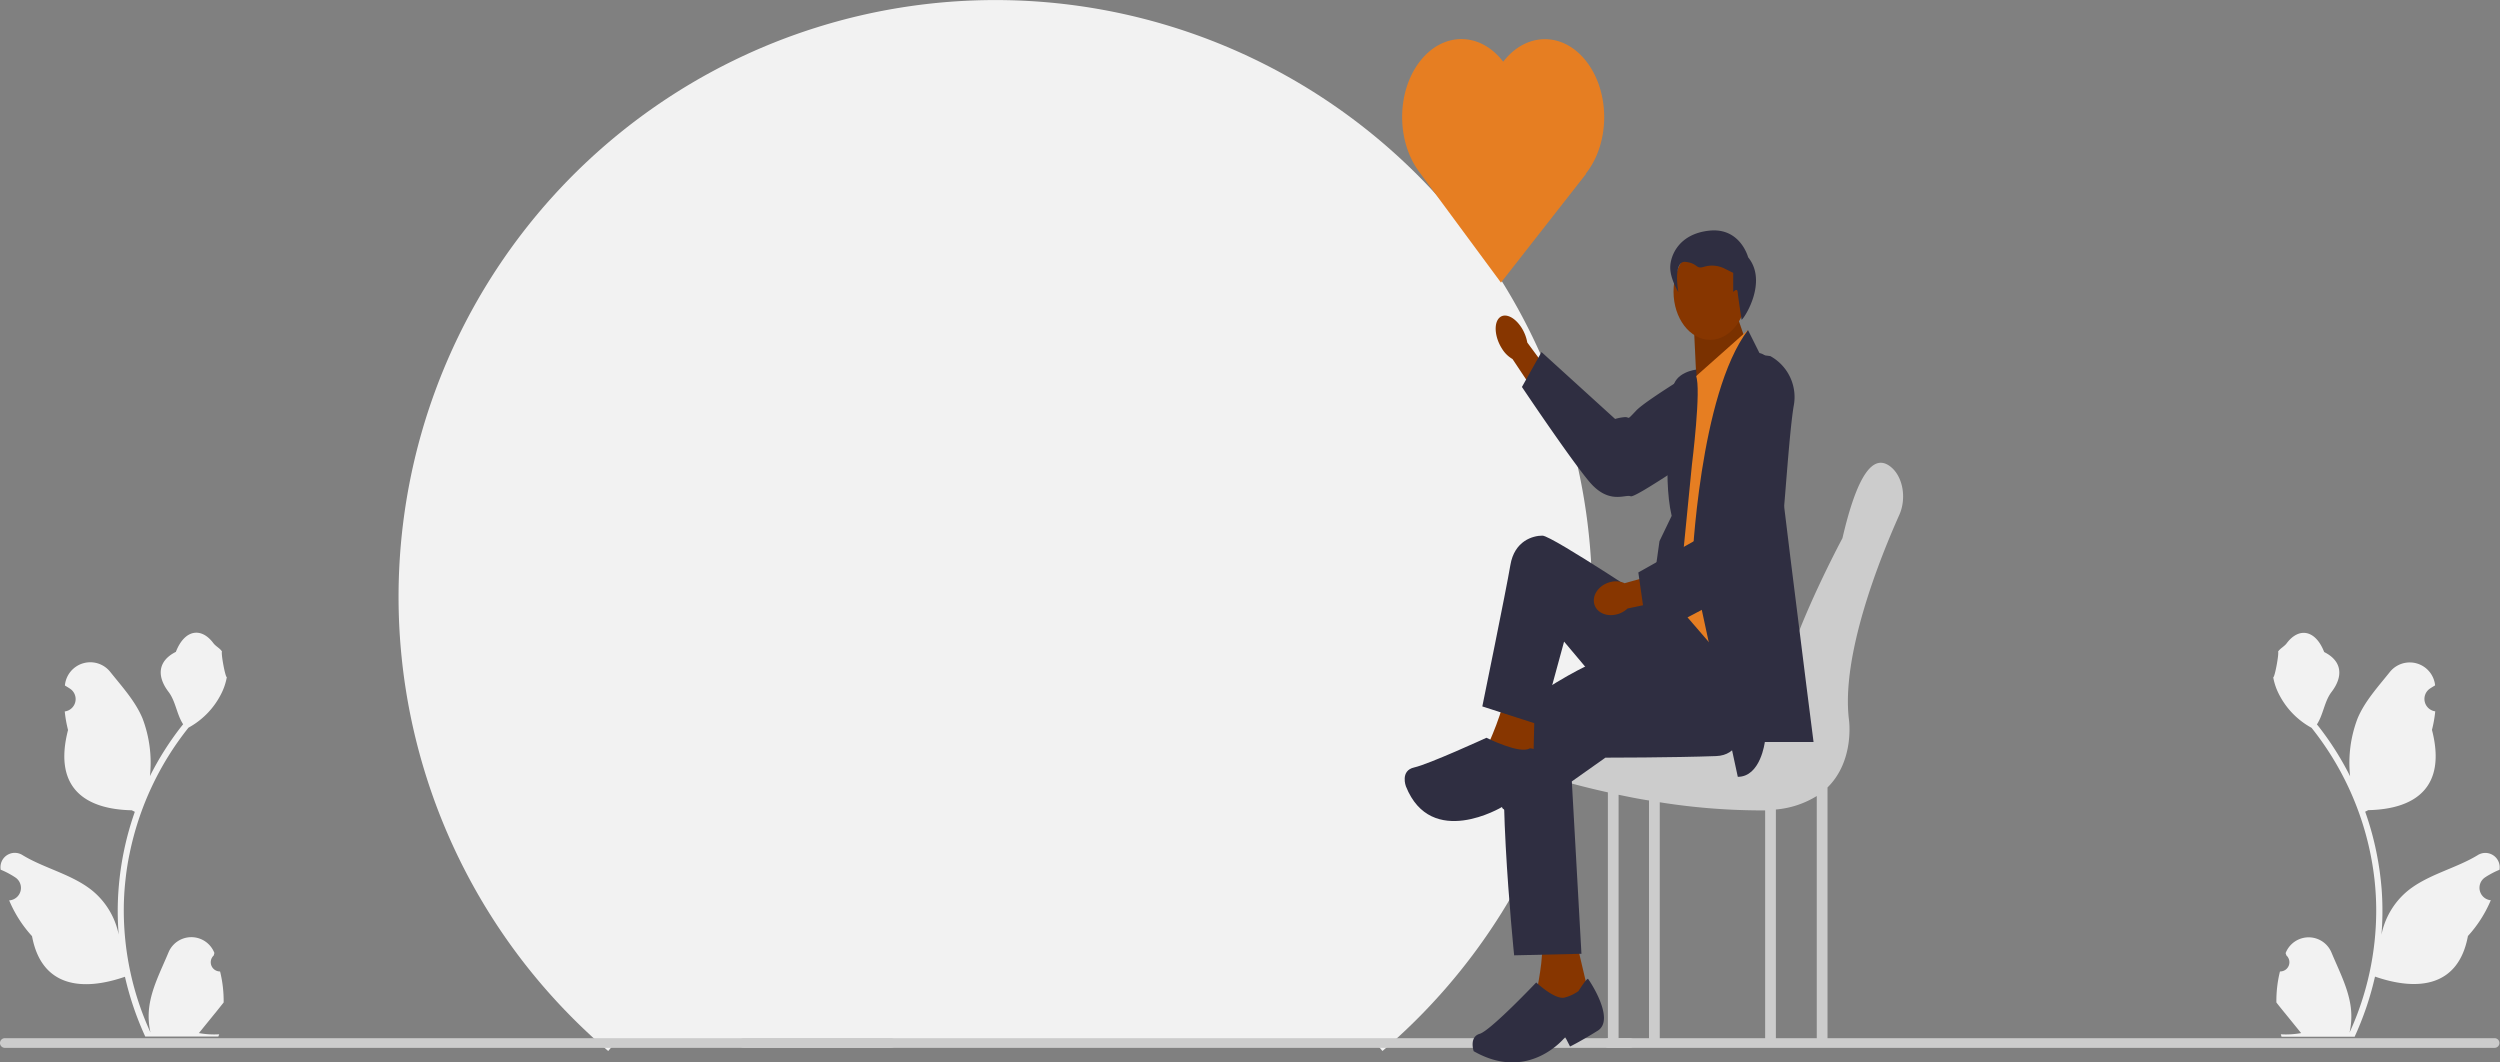 <svg id="Calque_1" data-name="Calque 1" xmlns="http://www.w3.org/2000/svg" viewBox="0 0 615.81 261.67"><rect x="0" y="0" width="615.81" height="261.67" fill="#808080" stroke="none"/><defs><style>.cls-1{fill:#f2f2f2;}.cls-2{fill:#ccc;}.cls-3{fill:#873600;}.cls-4{fill:#2f2e41;}.cls-5{opacity:0.1;isolation:isolate;}.cls-6{fill:#e67e22;}</style></defs><title>Remerciement</title><path class="cls-1" d="M561.55,392.52a2.27,2.27,0,0,0,1.65-3.94L563,388l.06-.14a6.09,6.09,0,0,1,11.24,0c1.84,4.43,4.18,8.86,4.76,13.54a17.94,17.94,0,0,1-.32,6.2,72.23,72.23,0,0,0,6.58-30,70,70,0,0,0-.43-7.78q-.36-3.18-1-6.31a73.17,73.17,0,0,0-14.5-31,19.41,19.41,0,0,1-8.09-8.4,14.63,14.63,0,0,1-1.35-4.05c.39.05,1.48-5.95,1.19-6.32.55-.83,1.53-1.25,2.13-2.06,3-4,7.09-3.34,9.23,2.16,4.59,2.31,4.63,6.15,1.82,9.83-1.79,2.35-2,5.53-3.61,8l.5.61a73.76,73.76,0,0,1,7.68,12.17,30.68,30.68,0,0,1,1.82-14.21c1.75-4.22,5-7.77,7.91-11.41a6.28,6.28,0,0,1,11.19,3.08c0,.05,0,.11,0,.16-.42.24-.84.5-1.25.77a3.08,3.08,0,0,0,1.24,5.6h.06a30.7,30.7,0,0,1-.81,4.58c3.7,14.32-4.29,19.53-15.7,19.77l-.75.38a73,73,0,0,1,2.77,10,74.66,74.66,0,0,1,1.28,9.05,71.22,71.22,0,0,1-.06,11.5l0-.14a18.85,18.85,0,0,1,6.43-10.87c4.95-4.06,11.93-5.56,17.27-8.82a3.53,3.53,0,0,1,5.41,3.44l0,.14a19.81,19.81,0,0,0-2.32,1.12c-.43.24-.85.49-1.26.77a3.08,3.08,0,0,0,1.24,5.6h.06l.13,0a30.62,30.62,0,0,1-5.64,8.83c-2.31,12.49-12.25,13.68-22.89,10h0A75.38,75.38,0,0,1,580,408.61H562l-.18-.61a20.84,20.84,0,0,0,5-.3l-4-4.93-.09-.1c-.67-.84-1.36-1.67-2-2.51h0a30.17,30.17,0,0,1,.88-7.64Z" transform="translate(0 -153.23)"/><path class="cls-1" d="M54.3,392.52a2.27,2.27,0,0,1-1.65-3.94l.16-.62-.06-.14a6.09,6.09,0,0,0-11.24,0c-1.84,4.43-4.18,8.86-4.76,13.54a17.94,17.94,0,0,0,.32,6.2,72.23,72.23,0,0,1-6.58-30,67.63,67.63,0,0,1,.44-7.78q.34-3.18,1-6.31a73.17,73.17,0,0,1,14.5-31,19.41,19.41,0,0,0,8.09-8.4,14.63,14.63,0,0,0,1.35-4.05c-.39.05-1.48-5.95-1.19-6.32-.54-.83-1.53-1.25-2.13-2.06-3-4-7.09-3.34-9.23,2.16-4.59,2.31-4.63,6.15-1.82,9.83,1.79,2.35,2,5.53,3.61,8l-.49.61a73.16,73.16,0,0,0-7.69,12.17,30.68,30.68,0,0,0-1.82-14.21c-1.75-4.22-5-7.77-7.91-11.41A6.28,6.28,0,0,0,16,321.94c0,.05,0,.11,0,.16.42.24.84.5,1.25.77a3.07,3.07,0,0,1-1.24,5.6h-.06a30.7,30.7,0,0,0,.81,4.58c-3.7,14.32,4.29,19.53,15.7,19.77l.75.38a74.29,74.29,0,0,0-4,19,70.09,70.09,0,0,0,.05,11.5l0-.14a18.85,18.85,0,0,0-6.43-10.87c-4.94-4.06-11.93-5.56-17.27-8.82a3.53,3.53,0,0,0-5.41,3.44l0,.14a19.81,19.81,0,0,1,2.32,1.12c.43.24.85.49,1.26.77A3.08,3.08,0,0,1,2.44,375H2.38l-.13,0a30.62,30.62,0,0,0,5.64,8.83c2.31,12.49,12.25,13.68,22.89,10h0a75.38,75.38,0,0,0,5,14.73h18L54,408a20.84,20.84,0,0,1-5-.3l4-4.93.09-.1,2-2.51h0a30.17,30.17,0,0,0-.88-7.64Z" transform="translate(0 -153.23)"/><path class="cls-1" d="M150.66,411.12l-.84,1a147,147,0,1,1,190.71,0l-.84-1" transform="translate(0 -153.23)"/><path class="cls-2" d="M395,410.15a1.19,1.19,0,0,0,1.19,1.19H614.48a1.19,1.19,0,0,0,0-2.38H396.19A1.19,1.19,0,0,0,395,410.15Z" transform="translate(0 -153.23)"/><path class="cls-2" d="M0,410.15a1.19,1.19,0,0,0,1.19,1.19H219.48a1.19,1.19,0,0,0,0-2.38H1.19A1.19,1.19,0,0,0,0,410.15Z" transform="translate(0 -153.23)"/><path class="cls-2" d="M182,410.15a1.19,1.19,0,0,0,1.19,1.19H401.48a1.19,1.19,0,0,0,0-2.38H183.19A1.19,1.19,0,0,0,182,410.15Z" transform="translate(0 -153.23)"/><path id="uuid-506e980e-f0d6-40ec-b8bf-dc46994aec97-259" class="cls-3" d="M374.73,233.86c-1.75-2.69-4.23-3.69-5.53-2.22s-.94,4.84.81,7.53a7.27,7.27,0,0,0,2.56,2.5L380.11,253l3.95-4.76-7.85-10.63A10.08,10.08,0,0,0,374.73,233.86Z" transform="translate(0 -153.23)"/><path class="cls-4" d="M431.3,247.63s1.65,9.92-4.89,13.09-23.5,15.31-24.76,14.75-5.36,2.16-10.2-3.63-16.56-23.29-16.56-23.29l4.82-8.6,18.13,16.48A11.27,11.27,0,0,1,400,256c1.72-.23.37,1.19,3.06-1.66s19.85-13.07,19.85-13.07,5-3.28,8.44,6.32Z" transform="translate(0 -153.23)"/><path class="cls-3" d="M388.52,386.06l2.66,11.3-7.4,6.62-5.33-6.23s2.07-9.74,1.18-12.08Z" transform="translate(0 -153.23)"/><polygon class="cls-3" points="426.13 72.73 430.38 85.05 417.95 95.21 417.25 80.52 426.13 72.73"/><polygon class="cls-5" points="426.13 72.73 430.38 85.05 417.95 95.21 417.25 80.52 426.13 72.73"/><path class="cls-2" d="M465.59,268.11c-4.14-3.14-8.08,1.87-11.75,17.69,0,0-15.5,28.88-15.51,40.93H394L384.17,345l-.76.16s4.92,1.54,12.65,3.25v60.84h2.64V349c2.32.48,4.83,1,7.49,1.41v58.87h2.65V350.85a161,161,0,0,0,24.37,2q.81,0,1.59,0v56.46h2.64V352.63a22.88,22.88,0,0,0,10.07-3.32v60h2.65V347.2c6.72-6.61,5.29-16.63,5.29-16.63-2-15.95,7.69-40,12.4-50.52C469.69,275.92,468.74,270.49,465.59,268.11Z" transform="translate(0 -153.23)"/><ellipse class="cls-3" cx="421.25" cy="71.84" rx="9.02" ry="11.87"/><path class="cls-6" d="M417.84,245.83l12.73-11.3L428.5,330S418,306,410,304.84c0,0,.89-2.72,1.48-4.28s1.48-9.35,1.48-9.35l4.15-42.07Z" transform="translate(0 -153.23)"/><path class="cls-4" d="M428.06,344.58l-11.26-52.2s1.78-42.07,13.77-57.85l2.82,5.65s2.78.54,2.28,3S446.72,336,446.72,336h-12S433.68,344.58,428.06,344.58Z" transform="translate(0 -153.23)"/><path class="cls-4" d="M417.84,245.83v-1.56s-5.48.58-5.78,4.87-2.66,21-.29,31.16l-3,6.23-2.08,14.81,6.52,2.33,3.55-35.94s2.37-19,1-21.9Z" transform="translate(0 -153.23)"/><path class="cls-4" d="M428.35,320s5,19.08-5.62,19.47-27.28.39-27.28.39l-8.27,5.85,2.37,42.46-16.58.38s-5.33-52.19-.6-58.43,18.37-12.85,18.37-12.85l15.7-10.52,4.41-7.05Z" transform="translate(0 -153.23)"/><path class="cls-4" d="M429,232c.63-.29,6.52-9.37,1.61-15.39,0,0-1.91-7.35-9.52-6.57s-9.67,6.25-9.67,9.09,2,6.05,2,6.05-1.44-7.82,1.79-7.44,2.34,1.93,4.69,1.16a6.9,6.9,0,0,1,4.68.38l2.35,1.16v4.7s1-1.08,1.09,0S429,232,429,232Z" transform="translate(0 -153.23)"/><path class="cls-3" d="M378,328.22l-.29,12.07-11.56-2.73s5-10.73,4.26-13.74Z" transform="translate(0 -153.23)"/><path class="cls-4" d="M376.82,337.56s2.07,0,2.07,1.56,3.26,13.64-3,14S370,352,370,352s-17.47,10.52-23.69-5.07c0,0-1.48-3.89,2.07-4.67s17.77-7.3,17.77-7.3S374.45,339.12,376.82,337.56Z" transform="translate(0 -153.23)"/><path class="cls-4" d="M388.81,397.36s2.08-3.3,2.37-3,6.81,10,2.37,12.76-6.81,3.89-6.81,3.89l-1.19-2.33S376.67,420,363,412.16c0,0-1.18-3.5,1.49-4.28s13.92-12.65,13.92-12.65,4.74,4.47,7.1,3.69A10.14,10.14,0,0,0,388.81,397.36Z" transform="translate(0 -153.23)"/><path class="cls-4" d="M410,303.67s-27.69-18.5-30.06-18.5-6.9,1.28-7.9,7.26-6.91,34.81-6.91,34.81l14.51,4.68,5.63-20.65,9.18,10.91L410,310Z" transform="translate(0 -153.23)"/><path id="uuid-724716db-9301-4721-8891-c606ecc0c822-260" class="cls-3" d="M397,296.53c-2.67.51-4.63,2.74-4.38,5s2.62,3.63,5.28,3.11a5.93,5.93,0,0,0,3-1.52l11.28-2.37-1-6.94-11,3.08A5.14,5.14,0,0,0,397,296.53Z" transform="translate(0 -153.23)"/><path class="cls-4" d="M436,240.91a11.51,11.51,0,0,1,5.81,12.43c-1.45,9-2.67,34.31-3.7,35.41s-1.47,7.12-7.78,9.42-24.43,12.49-24.43,12.49l-2.34-16.42,20.27-11.4a21.86,21.86,0,0,1,.87-2.55c.77-2,1,.22.56-4.29s2.17-29.06,2.17-29.06.58-7.35,8.57-6Z" transform="translate(0 -153.23)"/><path class="cls-6" d="M370.38,168.28h0l-.11.15c-5.65-7.37-14.75-7.44-20.46-.15h0c-5.73,7.32-5.92,19.34-.43,27h0l.13.19h0l20.21,27.37,20.95-26.76-.05-.08a1.47,1.47,0,0,1,.1-.13h0c5.79-7.39,5.92-19.55.3-27.16h0c-5.61-7.61-14.86-7.79-20.64-.4Z" transform="translate(0 -153.23)"/></svg>